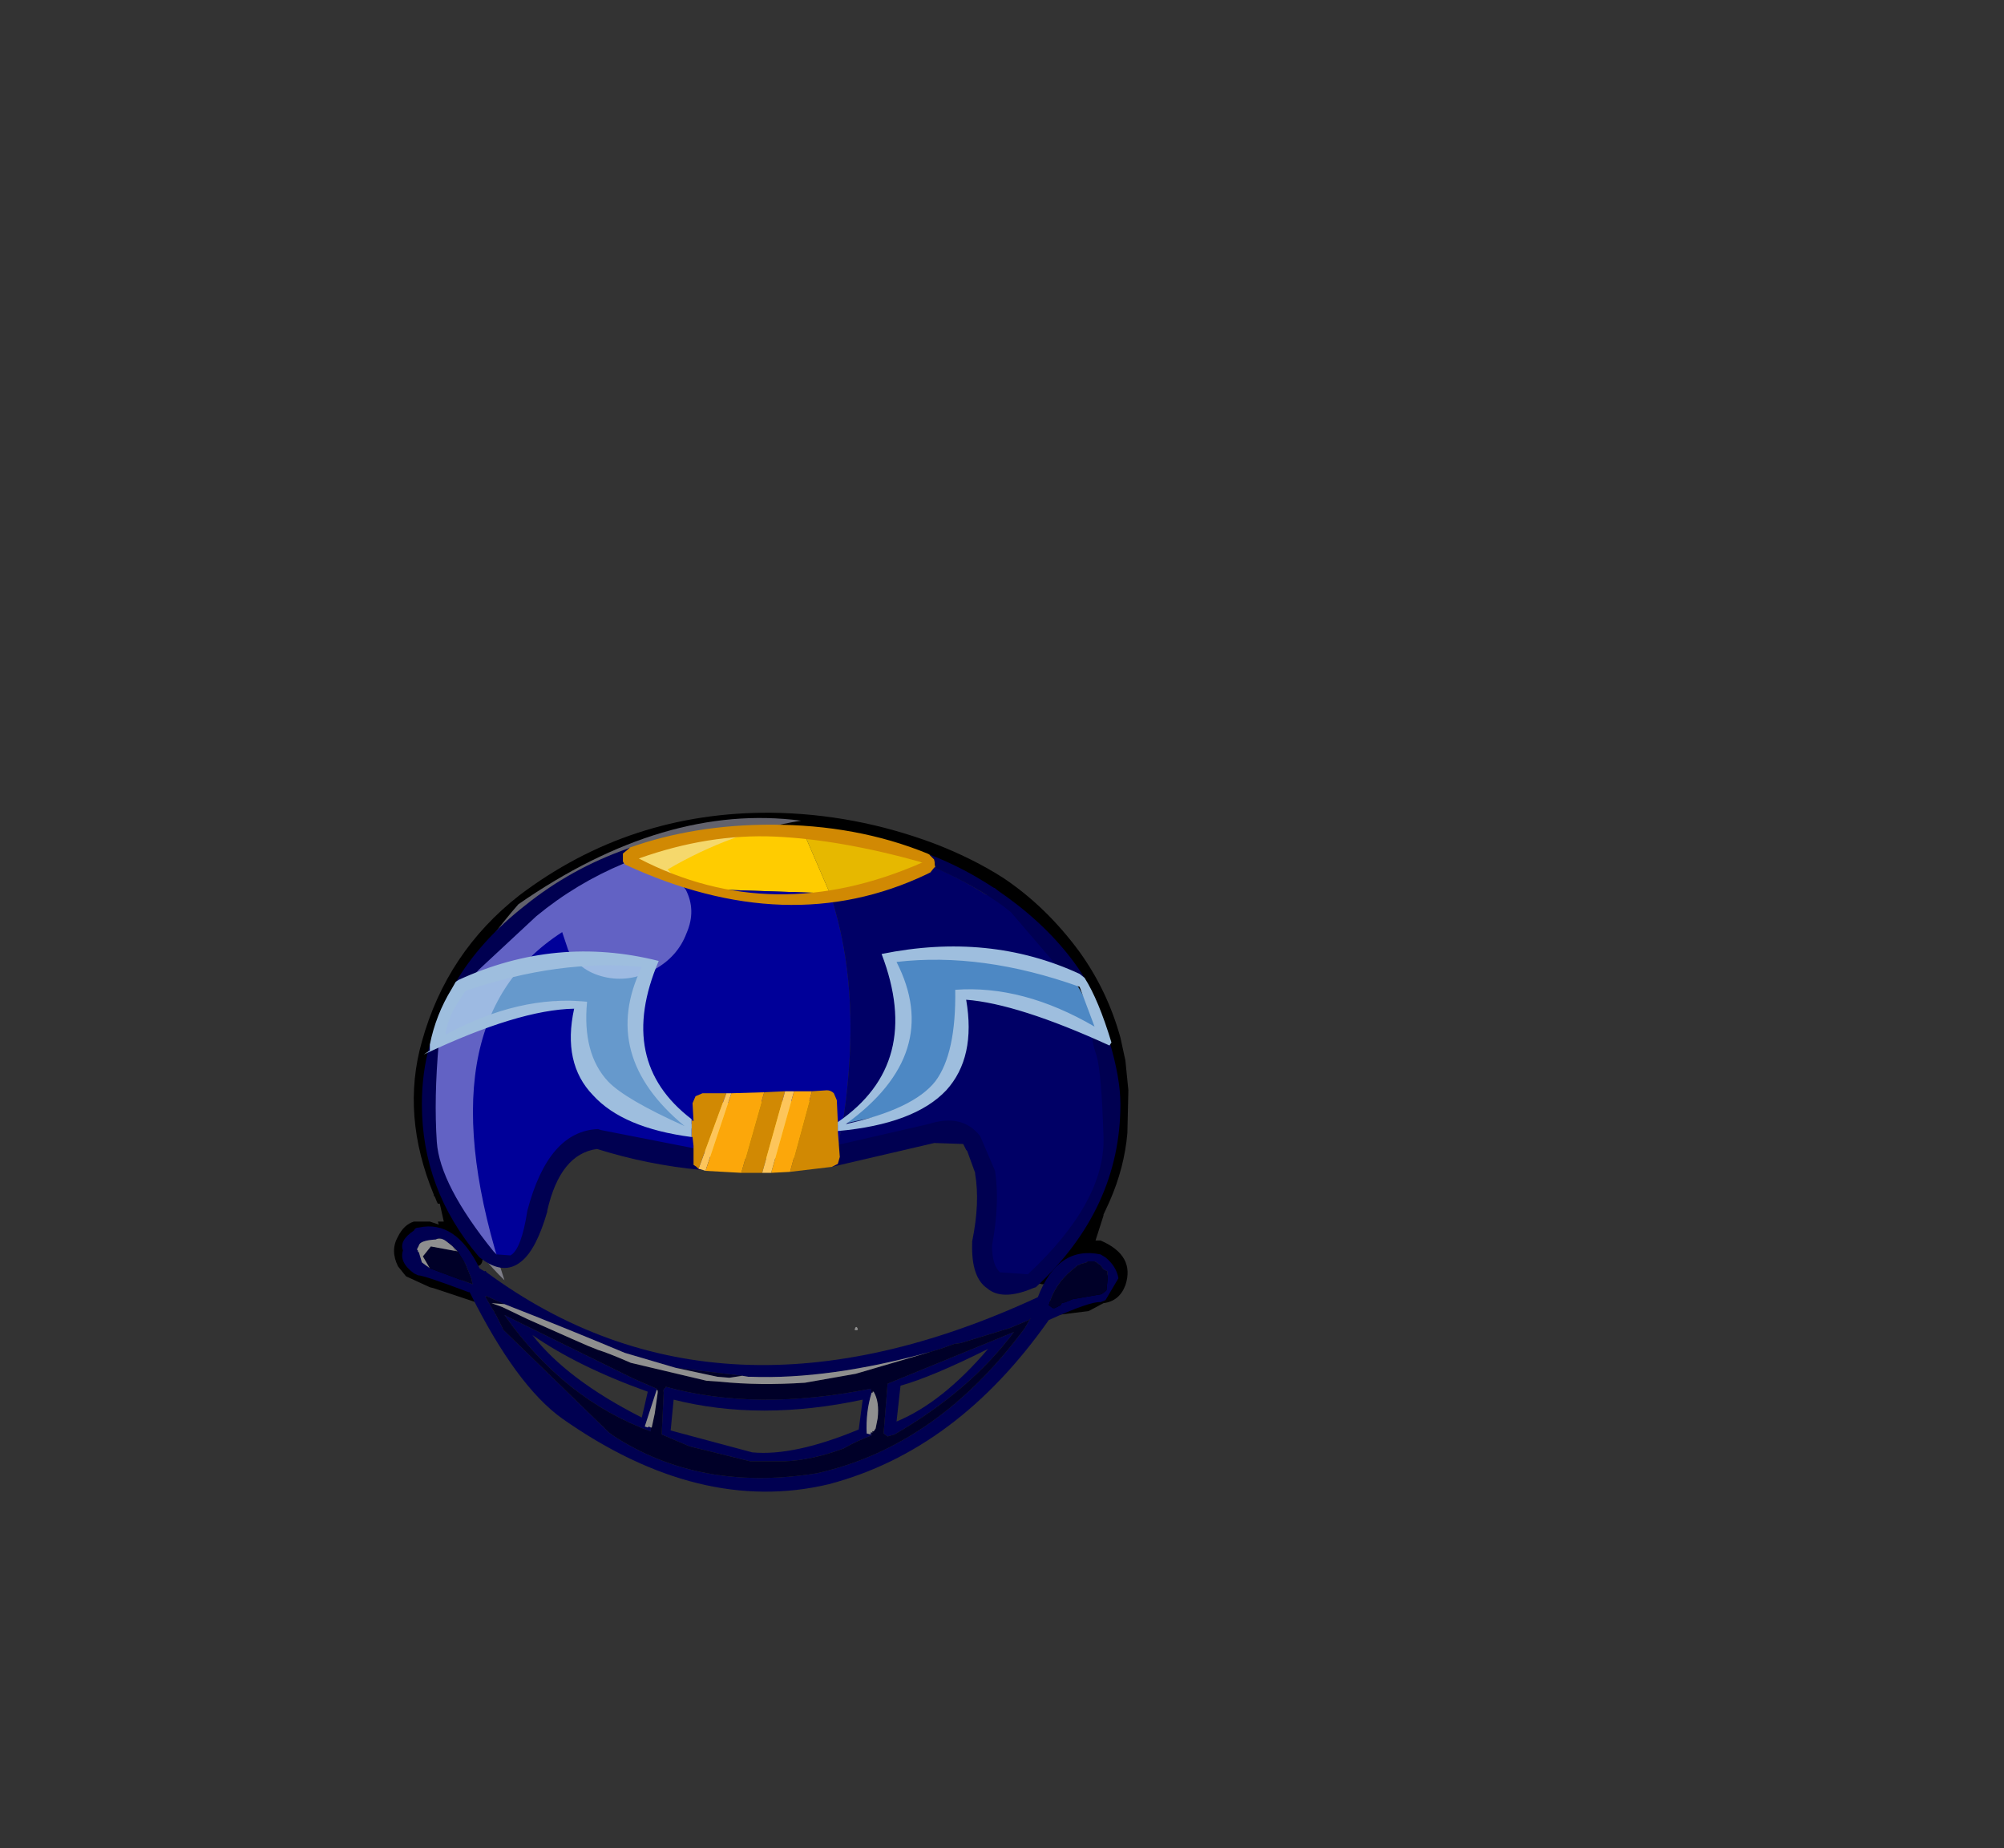 <svg xmlns="http://www.w3.org/2000/svg" xmlns:xlink="http://www.w3.org/1999/xlink" width="100.7" height="92.9"><rect width="100%" height="100%" fill="#333333" stroke="none"/><use xlink:href="#a" width="36.9" height="34.15" transform="translate(19.8 40.85)"/><defs><g id="a" fill-rule="evenodd"><path d="M3.55 8.7 3.4 9l-1.2 2.65q-.35.8-.3 1.65l.15 2.7.25 1.35.4 1.3.15.35q.55.25.55 1.75l1.05 1.65q0 .4-.35.4-.8 0-1.3-1.35l-1-.05-.4-.1-.35.35-.05.55.05.05v.1l.25.3.5.2.5.15q.75.05 1.7 1.05l.5.45q.5.4-.25.15L2 23.9l-.2-.05-1.2-.55-.4-.5q-.4-.8 0-1.5.3-.6.8-.75h.8l.45.15-.05-.15h.3l-.2-.9h-.1l-.05-.1-.1-.25-.05-.05v-.05q-1.65-4-.6-7.7Q2.65 7 6.3 4.15 11.85-.05 18.95 0q4.2.05 8.2 1.55 1.95.75 3.5 1.75 2.15 1.45 3.8 3.7 1.4 1.95 2.05 4.3l.25 1.15.15 1.5-.05 2.15q-.15 1.75-.9 3.45l-.3.65v.05l-.4 1.25h.25q1.75.75 1.25 2.25-.3.8-1.1.9l-.75.4-2.85.35.75-.8q1.7-.3 3-1.25.3-.6-.25-1-.55-.05-1.1.25-1.1 1.1-1.85 1.1-.3 0-.3-.35 0-.3 1.5-1.8l.85-.9v-.1l.35-.75.05-.25q1.3-3.55.7-7-.6-3.4-2.9-5.85-3.4-3.6-8-4.85-4.7-1.3-9.45-.55l-3.45.9q-2.7.95-5 2.75L5.05 6.8l-1.5 1.9m.7 15 .05.15-.05-.1-.05-.1.05.05"/><path fill="#000051" d="m27.45 26.95-.5.15q-5.1 1.4-9.05 1.25h-.1l-.3-.05-3.35-.4-2.55-.75q-3.1-1.3-6.05-2.45l-.9-.4H4.6v.05l.35.6.1.15v.05l.05.05.4.8 5.3 5.15.2.15q4.35 2.85 10.25 1.9 6.05-1.35 10.45-7.3l.2-.35.1-.15-.1.1-.95.4-2.45.75-.35.05-.7.25M23.35 31l.2-1.5q-5.15 1.1-9.5 0l-.15 1.55 4.1 1.1q2.1.2 5.35-1.15m.65.15v.15q-.7.25-1.4.65-1.6.6-3 .65h-1.7l-3.05-.75-1.4-.6.1-2.1q-.05-.2.1-.25v-.05q4.55 1.25 10.3.1l.05.2q-.3.95-.25 2.05l.2.05v-.1H24m1.15.1-.35.1-.2-.15.2-2.5 6.35-2.6q-2.2 2.95-6 5.15M35.5 22.2l.25.15q.55.45.65 1.05l-.65 1.1-.25.1q-.5-.05-2.6.9-4.6 6.55-11.05 8.25-6.5 1.55-13.4-3.3-2.3-1.65-4.6-6.25l-.05-.1h-.05q-2.25-.85-2.55-.85l-.2-.1Q.25 22.6.45 22q-.2-.5.55-1 .05-.15.25-.15 1.85-.4 3.05 2.05.15.1.25.15.05-.05.1.05 11.75 8.65 27.7 1.25 1-2.6 3.15-2.15m-10.05 6.6-.2 1.8q2.3-.95 4.6-3.65-2.8 1.4-4.4 1.85m9.05-6.1-.15.05-.3.25q-.85.7-1.15 1.75l.2.15h.1l.3-.15.05-.1.2-.05.35-.15 1.45-.25.2-.15.05-.05.05-.5v-.45l-.1-.05-.1-.05-.15-.2-.2-.15-.1-.05h-.35l-.05.05-.35.1h.05m-32.7.2 2.15.8-.05-.2v-.05l-.3-.75-.4-.65-.25-.25-.1-.1-.15-.1q-.35-.3-.6-.15-.8.05-.85.3l-.1.2.05.05v.05l.05.05.15.5.4.3m11.1 8v.2q-4.35-1.6-7.35-5.85h.05l.05.05 6.4 3.15 1.15.5V29l-.6 1.85.15.05.05-.05.1.05m-.45-.5.3-1.3q-3.5-1.25-5.8-2.85 1.75 2.25 5.5 4.15"/><path fill="#000028" d="m26.95 27.1.5-.15.7-.25.35-.05 2.45-.75.95-.4.1-.1-.1.15-.2.35q-4.4 5.95-10.45 7.3-5.9.95-10.25-1.9l-.2-.15L5.5 26l-.4-.8-.05-.05v-.05l-.1-.15-.35-.6v-.05h.05l.9.4-.65-.05.55.2 1.25.6 2.25 1 .8.35.5.2q.5.15 1.65.65l3.8.9.7.05q1.95.2 4.25.05l2.55-.45 3.75-1.1M24 29.15l-.05-.2q-5.75 1.15-10.3-.1v.05q-.15.05-.1.25l-.1 2.1 1.4.6 3.05.75h1.7q1.4-.05 3-.65.7-.4 1.4-.65v-.15h.05q-.05-.1.05-.05l.1-.15.1-.5q.1-.85-.2-1.35h-.05v.05H24m1.15 2.1q3.8-2.2 6-5.15l-6.35 2.6-.2 2.5.2.15.35-.1m9.35-8.55.2-.05-.2.05h-.05l.35-.1.05-.05h.35l.1.05.2.15.15.2.1.05.1.05v.45l-.05.5-.05.05-.2.15-1.45.25-.35.15-.2.05-.05.1-.3.15h-.1l-.2-.15q.3-1.05 1.15-1.75l.3-.25.15-.05m-31.3-.65.4.65.3.75v.05l.05.2-2.15-.8-.35-.6.4-.5 1.35.25m-.5-.45.15.1.1.1-.25-.2M13.2 29v-.05l-1.15-.5-6.4-3.15-.05-.05h-.05q3 4.25 7.35 5.85v-.2h.05l.15-.7.15-1.05v-.1L13.2 29m4.3-.7-.65.1-.6-.05-2.1-.45 3.35.4"/><path fill="#fff" fill-opacity=".451" d="m26.95 27.1-3.75 1.1-2.55.45q-2.3.15-4.25-.05l-.7-.05-3.8-.9q-1.15-.5-1.65-.65l-.5-.2-.8-.35-2.25-1-1.25-.6-.55-.2.65.05q2.95 1.15 6.05 2.45l2.55.75 2.1.45.6.05.65-.1.3.05h.1q3.95.15 9.05-1.25m-3.7-1.25q.15.2-.1.15v-.05l.05-.1h.05m.75 3.3h.05v-.05h.05q.3.5.2 1.35l-.1.5-.1.15q-.1-.05-.05.05h-.1v.1l-.2-.05q-.05-1.1.25-2.05M1.8 22.9l-.4-.3-.15-.5-.05-.05V22l-.05-.05.1-.2q.05-.25.85-.3.25-.15.6.15l.25.2.25.25-1.35-.25-.4.5.35.6m11.1 8-.1-.05-.05.05-.15-.05.6-1.85.05.05v.1l-.15 1.05-.15.7h-.05"/><path fill="#ffde5b" d="m12.65 15.35.05-.1v.1h-.05"/><path fill="#fc0" d="m20.65 1.15 1.25 2.9-6.05-.2-2.3-.65-1.5-.6-.1-.35 3.55-.9h.25l1.7-.2h.2l1.3-.05 1.7.05M15.55 16l-.05-1.4 6.25-.15.15 2.85-6.35.15V16"/><path fill="#009" d="M21.9 4.05h.05l.1.45.1.35q1.3 4.5.45 10.4l-.05.25-.35.2.3-.05-.25 1.6-.35.05-.15-2.85-6.25.15.05 1.4h-.05.05v.9l-.1.5v.05L12.6 17l-2.35-.6-1 .25q-1.5.7-2.05 3.25-.45 1.75-1.1 2.25-.65.5-1.5-.2-2.5-2.95-2.7-6.7v-.6q0-1.55.35-2.9l1.5-.85q3.1-1.65 5.65-1.4-.45 2.15.4 3.65.8 1.35 2.7 2.1l.15.1h.05l2.8.65-1.2-.75-1.45-1.4q-1.85-2.55 0-6.25l-1.75-.25q-2.95-.25-6.1.9l-1.55.6Q4.7 6.8 6.9 5.05q1.2-.95 2.55-1.7 1.15-.65 2.45-1.1l.15.35 1.5.6 2.3.65 6.05.2"/><path fill="#006" d="M21.95 4.05q2.4-.4 4.75-1.5 1.6.65 3.1 1.6-.2-.2.05-.4l.1-.05.1.05.15.05 1.45 1.4.05.4v.05q1.55 1.35 2.55 2.9-4.9-2.25-9.4-1.25 2.55 5.1-1.9 7.95l-.4.25.05-.25q.85-5.9-.45-10.4l-.1-.35-.1-.45m.3 13.2.25-1.6 1.85-.4q4.9-1.45 3.95-6.05 3.1-.35 7.25 2.2.45 1.55.45 3.25v.6q-.25 4.7-4.1 8.2-2.4 1-2.35-1.8.4-2.05.15-3.6-.05-.7-.5-1.35l-.2-.35q-.65-.65-2-.25l-4.75 1.15"/><path fill="#4d88c4" d="m22.55 15.5.4-.25q4.45-2.85 1.9-7.95 4.5-1 9.4 1.25.85 1.35 1.3 2.8v.05Q31.4 8.85 28.3 9.2q.95 4.6-3.95 6.05l-1.85.4-.3.05.35-.2"/><path fill="#69c" d="M3.45 8.85 5 8.25q3.15-1.15 6.1-.9l1.75.25q-1.85 3.7 0 6.25l1.45 1.4 1.2.75-2.8-.65v-.1l-.05.1-.15-.1q-1.9-.75-2.7-2.1-.85-1.5-.4-3.65-2.55-.25-5.65 1.4l-1.5.85Q2.6 10.3 3.4 9l.05-.15"/><path fill="#e6b800" d="M26.7 2.55q-2.35 1.1-4.75 1.5h-.05l-1.25-2.9q3.25.25 6.05 1.4"/><path fill="#e8e8ff" fill-opacity=".424" d="M14.65 3.85q.55 1.05.05 2.2-.45 1.2-1.65 1.85-1.25.65-2.5.35-1.25-.3-1.8-1.35l-.3-.9q-7.15 4.6-2.9 17.5-4.9-4.8-3.65-11.75 1.5-3.9 4.35-7.15Q13.6-.5 20.45.4q-3.45.55-6.7 2.45l.9 1"/><path fill="#d18903" d="M11.85 1.75Q15.1.6 18.95.6q4.3 0 7.85 1.45l.1.05.25.25.05.4h-.05l-.2.25-.2.1Q19.8 6.4 11.6 2.6l-.05-.1v.05l-.05-.1v-.4l.3-.25.05-.05m14.7.75q-4.1-1.15-7.4-1.3-3.35-.15-6.85 1.1 6.75 3.5 14.25.2"/><path fill="#000051" d="m11.85 1.75-.05.05-.3.25v.4l.05.1q-2.4 1-4.4 2.65l-2.9 2.7-.9 1.05q-.2 0-.3.15L3 9l.05-.4Q4.3 6.45 6.6 4.65 8.9 2.8 11.75 1.8l.1-.05m15.3 1h.05l-.05-.4-.25-.25q2.35.9 4.45 2.55T34.7 8.3l.05.3-1.3-.4q-.35-.5-.05-.4L31 5q-1.4-1.15-3.85-2.25m2.3 13.5L30.2 18q.25 1.6-.15 3.75 0 1 .4 1.35l1.4.1q3.9-3.65 3.8-6.9-.1-3.25-.35-4.1-.3-.85-.15-1.05l.25-.2h.4q-.1.35.15.55.55 1.85.55 3.15 0 5.25-4.25 9.2l-.15.05q-1.55.65-2.3 0-.8-.55-.75-2.25v-.1q.4-1.95.15-3.4v-.05l-.4-1.1-.05-.05-.15-.3-1.45-.05L22 17.8l-.4-.1-.2-.3.1-.4q.1-.15.35-.2l5-1.15q1.7-.55 2.6.6m-19.2-.35.15.05 5.1 1 .35.2.1.35-.15.35-.4.1q-2.65-.25-5.2-1.05-1.85.25-2.5 3.1v.05q-.55 1.9-1.3 2.5-.9.75-2.1-.2l-.05-.05Q1.4 18.95 1.4 14.65q0-1.6.4-3l.2-.3.4-.05.1.05-.05.05-.1.35-.1-.2q-.25 2.8-.1 5Q2.3 18.7 5 22.05l.15.15.7.05q.55-.3.85-2.25 1.05-4 3.55-4.1"/><path fill="#d18903" d="M14.95 16.3v-.85l.1.05-.05-.9.15-.35.35-.15h1.2l-1.4 3.8-.1-.1-.15-.1v-.95L15 16.3h-.05m3.65-2.25 1.05-.05-1.15 4.1h-1.05l1.15-4.05M21 14l.75-.05q.2 0 .35.15l.15.35.05 1.1V16l.1 1.3-.1.35-.3.15-2.1.25L21 14"/><path fill="#fca70a" d="m16.95 14.1 1.65-.05-1.15 4.05-1.8-.1 1.3-3.9m3.15-.1h.9l-1.1 4.05-.95.05L20.1 14"/><path fill="#fdc55b" d="M16.7 14.1h.25l-1.3 3.9-.15-.05-.2-.05 1.4-3.8m2.95-.1h.45l-1.15 4.1h-.45l1.15-4.1"/><path fill="#9ebede" d="M14.95 16.3q-3.45-.45-4.95-2.1-1.55-1.6-.95-4.35-2.8.05-7.55 2.3l.3-.2v-.3q.3-1.5 1.1-2.8l.2-.35.15-.1q4.9-2.25 10.05-.95-2.15 5.05 1.65 7.95v.9m7.35-.75q4.3-2.95 2.2-8.45 5.4-1.1 9.95 1l.25.2q.7 1.1 1.35 3.25l-.1.15q-4.6-2.1-7.2-2.3.5 2.9-1 4.55-1.6 1.7-5.45 2.05v-.45m12.15-6.8Q29.55 7 25.25 7.5q2.35 4.6-2.55 8.15 3.4-.75 4.5-2.15 1.05-1.4 1-4.6 3.4-.25 7 1.85l-.75-2M9.7 9.5q-.25 2.6 1.05 4 .85.9 3.85 2.25-4.3-3.55-2.15-8-4.15-.4-8.85 1.2-.95 1.3-1 2.2 3.7-2 7.1-1.65"/></g></defs></svg>